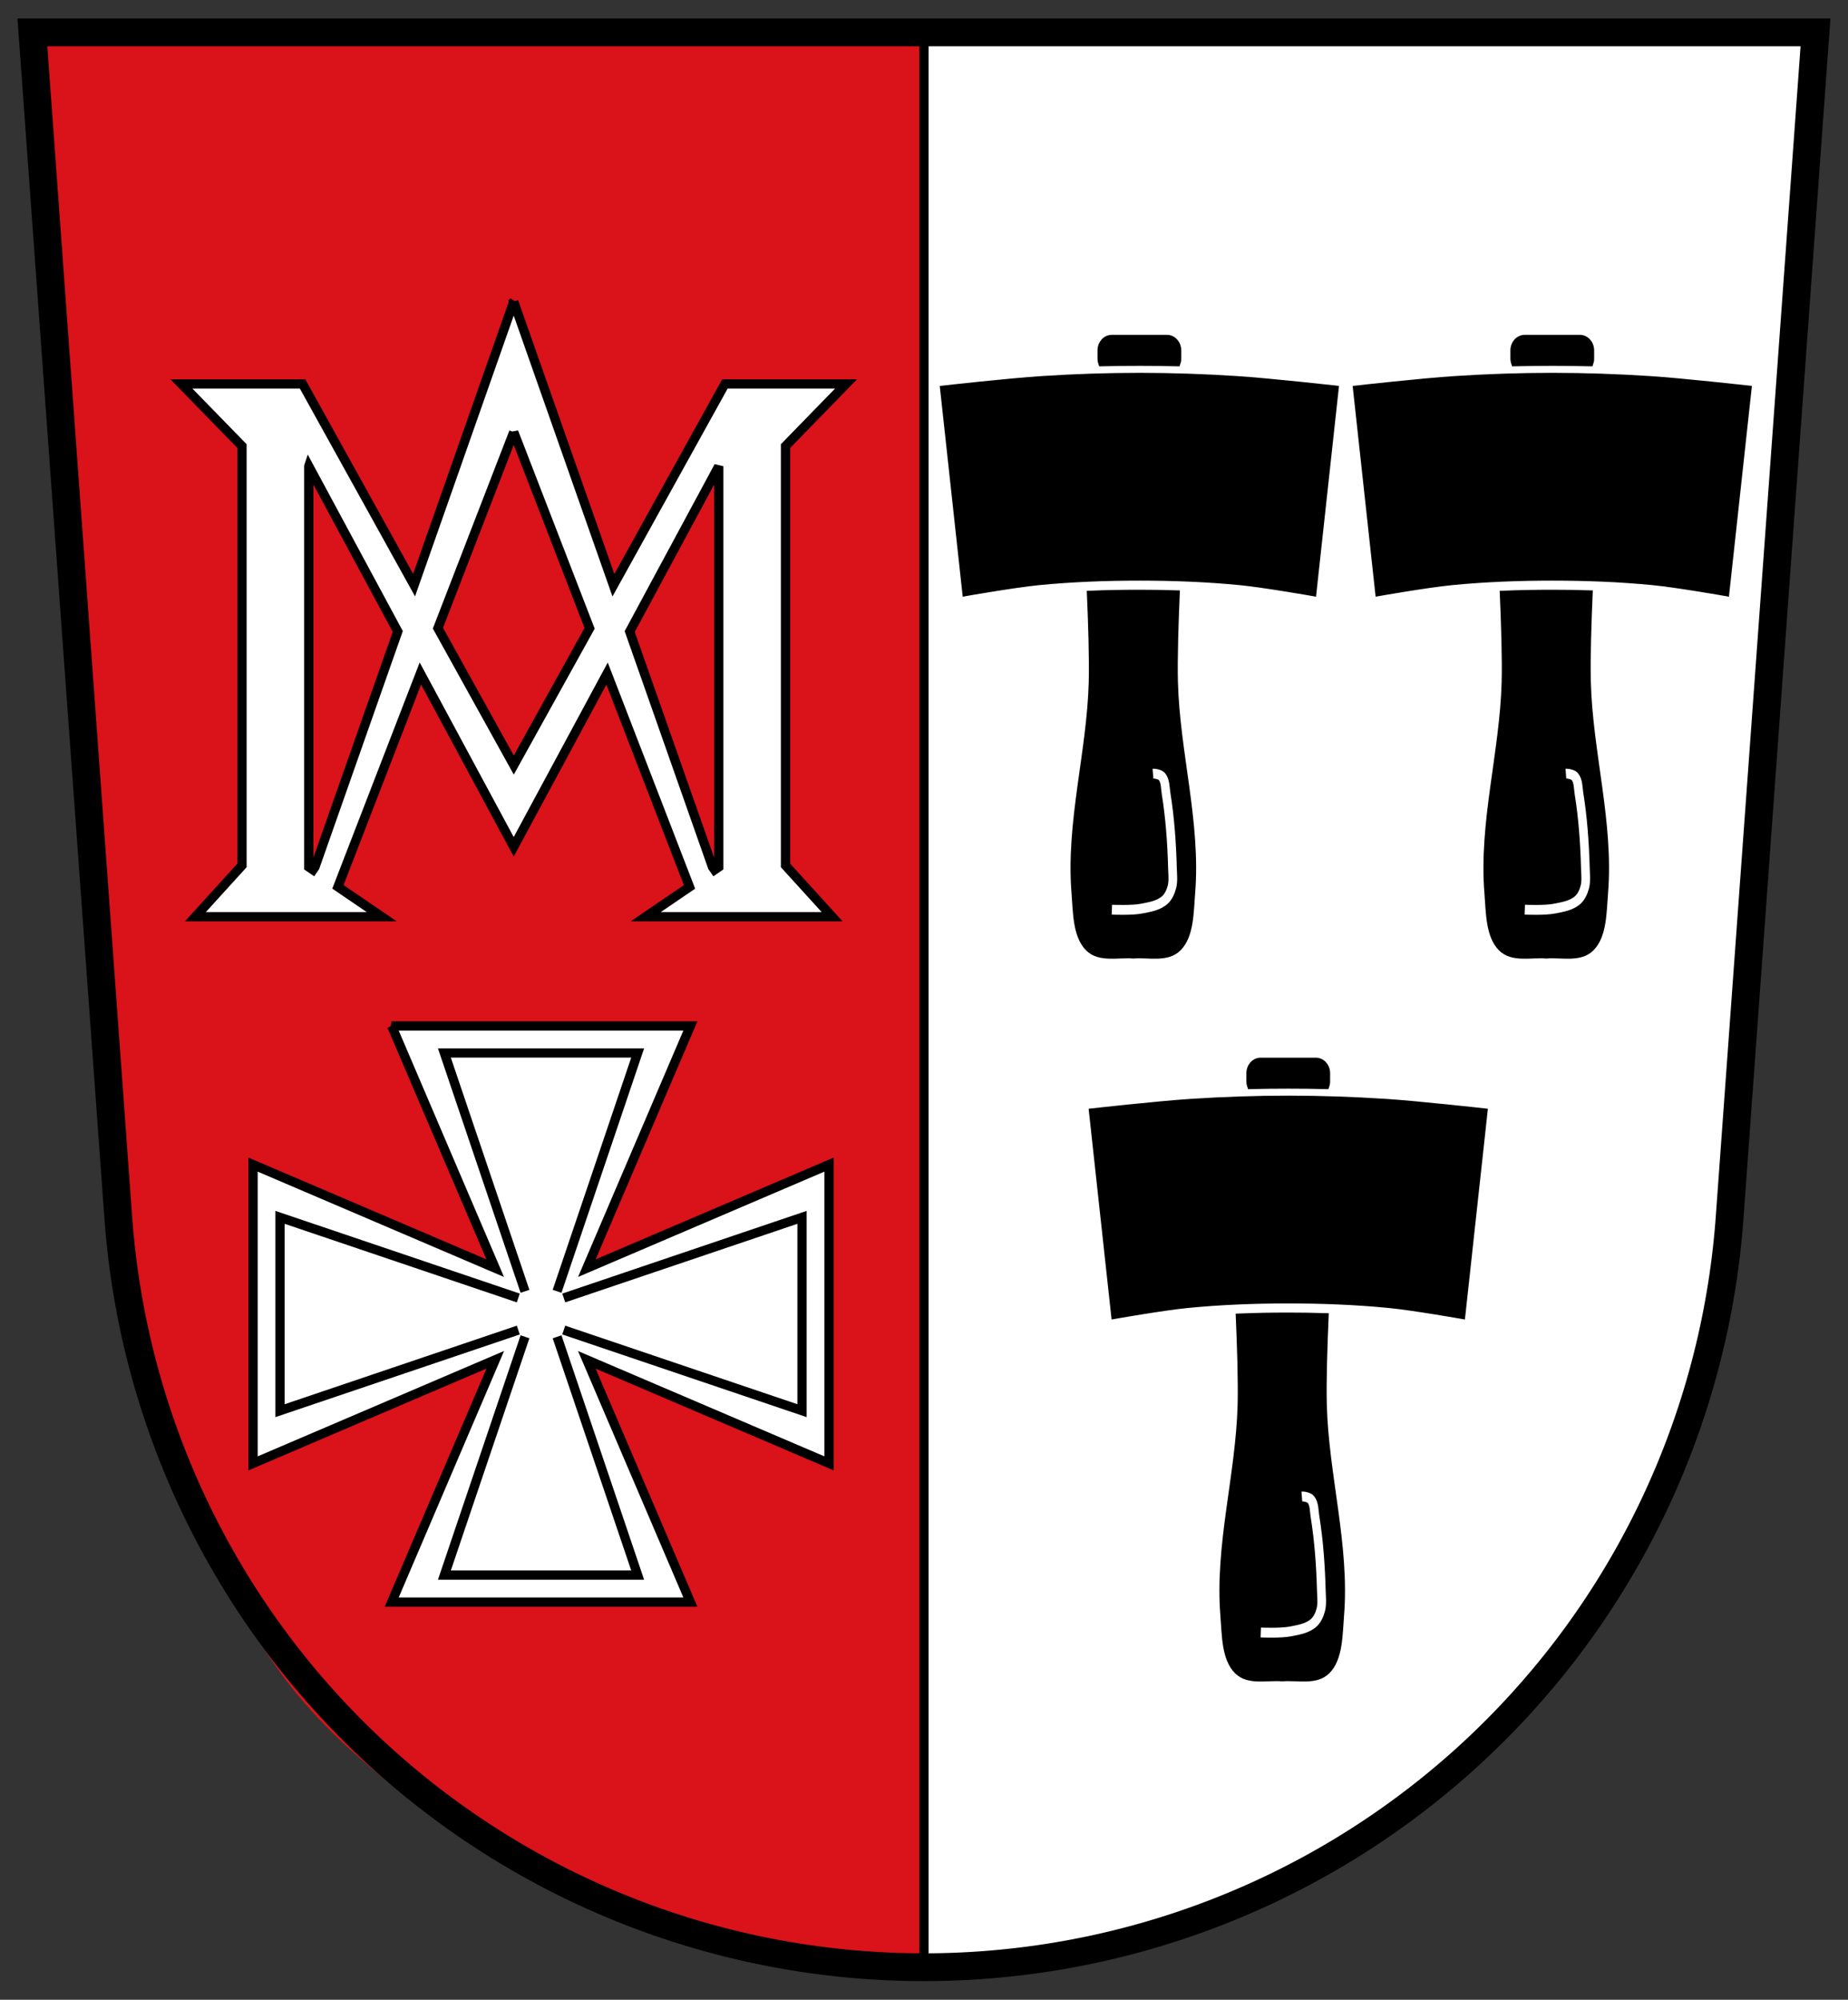 <?xml version="1.0" encoding="UTF-8" standalone="no"?>
<svg
   xmlns:dc="http://purl.org/dc/elements/1.1/"
   xmlns:cc="http://creativecommons.org/ns#"
   xmlns:rdf="http://www.w3.org/1999/02/22-rdf-syntax-ns#"
   xmlns:svg="http://www.w3.org/2000/svg"
   xmlns="http://www.w3.org/2000/svg"
   xmlns:xlink="http://www.w3.org/1999/xlink"
   xmlns:sodipodi="http://sodipodi.sourceforge.net/DTD/sodipodi-0.dtd"
   xmlns:inkscape="http://www.inkscape.org/namespaces/inkscape"
   viewBox="0 0 500 540.939"
   id="svg2"
   version="1.1"
   inkscape:version="0.48.4 r9939"
   width="100%"
   height="100%"
   sodipodi:docname="Wappen Oberschoenegg.svg">
  <rect x="0" y="0" width="500" height="540.939" fill="#333333" stroke="none"/>
  <sodipodi:namedview
     pagecolor="#ffffff"
     bordercolor="#666666"
     borderopacity="1"
     objecttolerance="10"
     gridtolerance="10"
     guidetolerance="10"
     inkscape:pageopacity="0"
     inkscape:pageshadow="2"
     inkscape:window-width="1280"
     inkscape:window-height="972"
     id="namedview72"
     showgrid="false"
     fit-margin-top="5"
     fit-margin-bottom="5"
     fit-margin-left="5"
     fit-margin-right="5"
     inkscape:zoom="0.31245731"
     inkscape:cx="446.93996"
     inkscape:cy="702.64053"
     inkscape:window-x="-4"
     inkscape:window-y="-4"
     inkscape:window-maximized="1"
     inkscape:current-layer="g7" />
  <defs
     id="defs4">
    <path
       id="0"
       d="m 482.73,563.46 c -3.941,0 -7.125,3.042 -7.125,6.781 v 4.563 c 0,0.869 0.187,1.676 0.5,2.438 7.863,-0.175 15.73,-0.25 23.594,-0.25 7.864,0 15.731,0.075 23.594,0.25 0.313,-0.762 0.5,-1.568 0.5,-2.438 v -4.563 c 0,-3.739 -3.184,-6.781 -7.125,-6.781 H 482.73 z m 16.969,20.5 c -19.967,0 -39.94,0.614 -59.875,1.75 -20.311,1.157 -60.813,5.156 -60.813,5.156 l 13.688,110.53 c 0,0 30.22,-4.696 45.44,-6 20.462,-1.752 41.03,-2.438 61.56,-2.438 20.537,0 41.1,0.685 61.56,2.438 15.222,1.304 45.44,6 45.44,6 l 13.688,-110.53 c 0,0 -40.502,-3.999 -60.813,-5.156 -19.935,-1.136 -39.908,-1.75 -59.875,-1.75 z m 0,117.12 c -10.196,0 -20.401,0.151 -30.594,0.531 0.725,14.68 1.513,34.879 1.125,47.719 -1.152,38.12 -14.07,75.928 -10.563,113.91 0.948,10.271 0.671,22.993 8.438,29.781 7.06,6.17 18.492,3.304 27.844,3.969 0.031,0.002 0.063,0.002 0.094,0 9.342,-0.665 20.759,2.192 27.812,-3.969 7.771,-6.787 7.52,-19.51 8.469,-29.781 3.506,-37.979 -9.411,-75.79 -10.563,-113.91 -0.39,-12.911 0.406,-33.24 1.125,-47.938 -7.733,-0.212 -15.455,-0.313 -23.19,-0.313 z"
       inkscape:connector-curvature="0"
       style="stroke:#000000;stroke-width:3.196" />
    <clipPath
       id="Clip0">
      <path
         inkscape:connector-curvature="0"
         d="m 0,0 362.093,0 0,382.098 L 0,382.098 0,0 z"
         transform="translate(-0.032,0.365)"
         id="path2990" />
    </clipPath>
  </defs>
  <g
     transform="translate(199.932,-524.507)"
     id="g7">
    <path
       d="m 205.313,532.404 c -13.112,0.027 -25.563,0.099 -35.473,0.239 -39.638,0.562 -78.514,-0.107 -117.77,0 -1.329,0.004 -2.658,0.018 -3.987,0.021 -39.257,0.107 -78.133,0.562 -117.77,0 -39.638,-0.562 -120.015,0 -120.015,0 0,0 2.503,24.14 3.399,36.235 1.537,20.733 2.132,41.522 3.399,62.275 1.706,27.941 3.959,55.861 5.665,83.8 1.267,20.748 1.959,41.537 3.399,62.275 2.178,31.36 2.515,63.006 7.909,93.976 3.016,17.317 7.224,34.562 13.598,50.941 7.694,19.778 16.771,39.437 29.481,56.433 9.163,12.254 20.867,22.567 33.011,31.876 13.902,10.658 29.042,19.95 45.059,27.04 16.944,7.501 35.031,12.566 53.231,16.079 13.696,2.644 27.733,3.635 41.682,3.682 13.86,0.047 27.833,-0.762 41.441,-3.378 18.268,-3.512 37.541,-8.583 53.341,-18.411 l 45.084,-28.043 33.011,-33.881 29.481,-51.422 c 6.372,-16.382 10.582,-33.65 13.598,-50.966 5.392,-30.972 5.732,-62.615 7.909,-93.976 1.44,-20.738 2.132,-41.522 3.399,-62.275 1.706,-27.941 3.959,-55.836 5.665,-83.78 1.267,-20.748 1.862,-41.541 3.399,-62.275 0.897,-12.095 3.399,-36.235 3.399,-36.235 0,0 -45.214,-0.319 -84.541,-0.239"
       id="path9"
       inkscape:connector-curvature="0"
       style="fill:#da121a"
       sodipodi:nodetypes="ccccscscsssccsccccsccccsccccc" />
    <path
       d="m 220.244,532.388 c -5,-10e-4 -10.005,0.006 -14.922,0.015 -13.112,0.027 -25.573,0.094 -35.48,0.235 -39.638,0.562 -78.519,-0.107 -117.775,0 -0.664,10e-4 -1.324,0.011 -1.989,0.015 l 0,524.623 c 0.021,0 0.042,0 0.063,0 13.86,0.047 27.818,-0.75 41.431,-3.366 18.268,-3.512 37.863,-6.089 53.346,-16.409 l 45.079,-30.047 33.022,-34.883 c 12.709,-16.995 21.775,-30.639 29.468,-50.415 6.372,-16.382 10.592,-33.65 13.608,-50.966 5.392,-30.972 5.73,-62.615 7.907,-93.976 1.44,-20.738 2.131,-41.537 3.398,-62.285 1.706,-27.941 3.962,-55.826 5.668,-83.77 1.267,-20.748 1.861,-41.538 3.398,-62.27 0.897,-12.095 3.398,-36.246 3.398,-36.246 0,0 -34.612,-0.243 -69.615,-0.251"
       id="path11"
       inkscape:connector-curvature="0"
       style="fill:#ffffff"
       sodipodi:nodetypes="ccccccccsccsccccccc" />
    <g
       id="g13"
       style="fill:none;stroke:#000000"
       transform="matrix(0.501,0,0,0.501,-97.263,529.116)">
      <path
         d="m 294.06,11.198 0,1041"
         id="path17"
         inkscape:connector-curvature="0"
         style="stroke-width:5"
         sodipodi:nodetypes="cc" />
      <path
         style="fill:none;stroke:#000000;stroke-width:15;stroke-miterlimit:4;stroke-dasharray:none"
         inkscape:connector-curvature="0"
         d="m 775.526,8.28 h -962.958 l 46.371,639.818 a 436.24,436.24 0 0 0 870.217,0 z"
         id="path4" />
    </g>
    <g
       transform="matrix(0.441,0,0,0.501,-71.746,529.116)"
       id="g37">
      <use
         xlink:href="#0"
         id="use39"
         x="0"
         y="0"
         width="977.12"
         height="1068.16" />
      <path
         d="m 482.83,872.22 c 0,0 12.165,0.476 18.12,-0.56 4.965,-0.865 10.413,-1.562 14.382,-4.669 2.136,-1.672 3.504,-4.316 4.296,-6.911 1,-3.277 0.477,-6.848 0.374,-10.273 -0.409,-13.505 -1.494,-27.05 -3.922,-40.34 -0.556,-3.046 -0.361,-6.66 -2.428,-8.965 -1.027,-1.145 -2.785,-1.396 -4.296,-1.681 -0.428,-0.081 -1.307,0 -1.307,0"
         id="path41"
         inkscape:connector-curvature="0"
         style="stroke:#ffffff;stroke-width:5.327" />
    </g>
    <g
       transform="matrix(0.441,0,0,0.501,-0.311,333.594)"
       id="g43">
      <use
         xlink:href="#0"
         id="use45"
         x="0"
         y="0"
         width="977.12"
         height="1068.16" />
      <path
         d="m 482.83,872.22 c 0,0 12.165,0.476 18.12,-0.56 4.965,-0.865 10.413,-1.562 14.382,-4.669 2.136,-1.672 3.504,-4.316 4.296,-6.911 1,-3.277 0.477,-6.848 0.374,-10.273 -0.409,-13.505 -1.494,-27.05 -3.922,-40.34 -0.556,-3.046 -0.361,-6.66 -2.428,-8.965 -1.027,-1.145 -2.785,-1.396 -4.296,-1.681 -0.428,-0.081 -1.307,0 -1.307,0"
         id="1"
         inkscape:connector-curvature="0"
         style="stroke:#ffffff;stroke-width:5.327" />
    </g>
    <g
       transform="matrix(0.441,0,0,0.501,-112.027,333.594)"
       id="g48">
      <use
         xlink:href="#0"
         id="use50"
         x="0"
         y="0"
         width="977.12"
         height="1068.16" />
      <use
         xlink:href="#1"
         id="use52"
         x="0"
         y="0"
         width="977.12"
         height="1068.16" />
    </g>
    <g
       id="g54"
       style="stroke:#000000;stroke-width:5"
       transform="matrix(0.501,0,0,0.501,-97.263,529.116)">
      <g
         transform="translate(-10,0)"
         id="g56">
        <path
           d="M 16.604,544.73 72.51,675.51 -58.27,619.604 v 161.31 L 72.54,724.976 16.602,855.816 h 161.31 l -55.938,-130.81 130.81,55.906 v -161.31 l -130.78,55.906 55.906,-130.78 H 16.6 z"
           id="path58"
           inkscape:connector-curvature="0"
           style="fill:#ffffff" />
        <g
           id="g60"
           style="fill:none">
          <path
             d="M 88.59,688.01 45.064,559.33 h 104.38 l -43.526,128.68"
             id="path62"
             inkscape:connector-curvature="0" />
          <path
             d="M 88.59,712.56 45.064,841.24 h 104.38 L 105.918,712.56"
             id="path64"
             inkscape:connector-curvature="0" />
          <path
             d="M 109.52,691.6 238.2,648.074 v 104.38 L 109.52,708.928"
             id="path66"
             inkscape:connector-curvature="0" />
          <path
             d="m 84.969,691.6 -128.68,-43.526 v 104.38 l 128.68,-43.526"
             id="path68"
             inkscape:connector-curvature="0" />
        </g>
      </g>
      <path
         d="M 72.51,153.65 18.697,306.71 -41.523,198.09 h -65.44 l 32.719,33.563 v 226.41 l -25.16,27.688 H 1.216 l -23.656,-16.12 44.531,-115.19 50.41,93.56 50.41,-93.53 44.531,115.19 -23.656,16.09 h 100.66 l -25.16,-27.688 v -226.41 l 32.688,-33.563 h -65.41 L 126.344,306.78 72.5,153.66 z m 0,70.44 40.969,105.94 -40.938,73.844 -40.969,-73.906 40.938,-105.87 z m -110.69,18.438 48.06,89.22 -44.719,127.16 -1.063,1.563 -2.281,-1.563 v -216.37 z m 221.41,0 v 216.38 l -2.281,1.563 -1.094,-1.563 -44.719,-127.12 48.09,-89.25 z"
         id="path70"
         inkscape:connector-curvature="0"
         style="fill:#ffffff" />
    </g>
  </g>
</svg>
